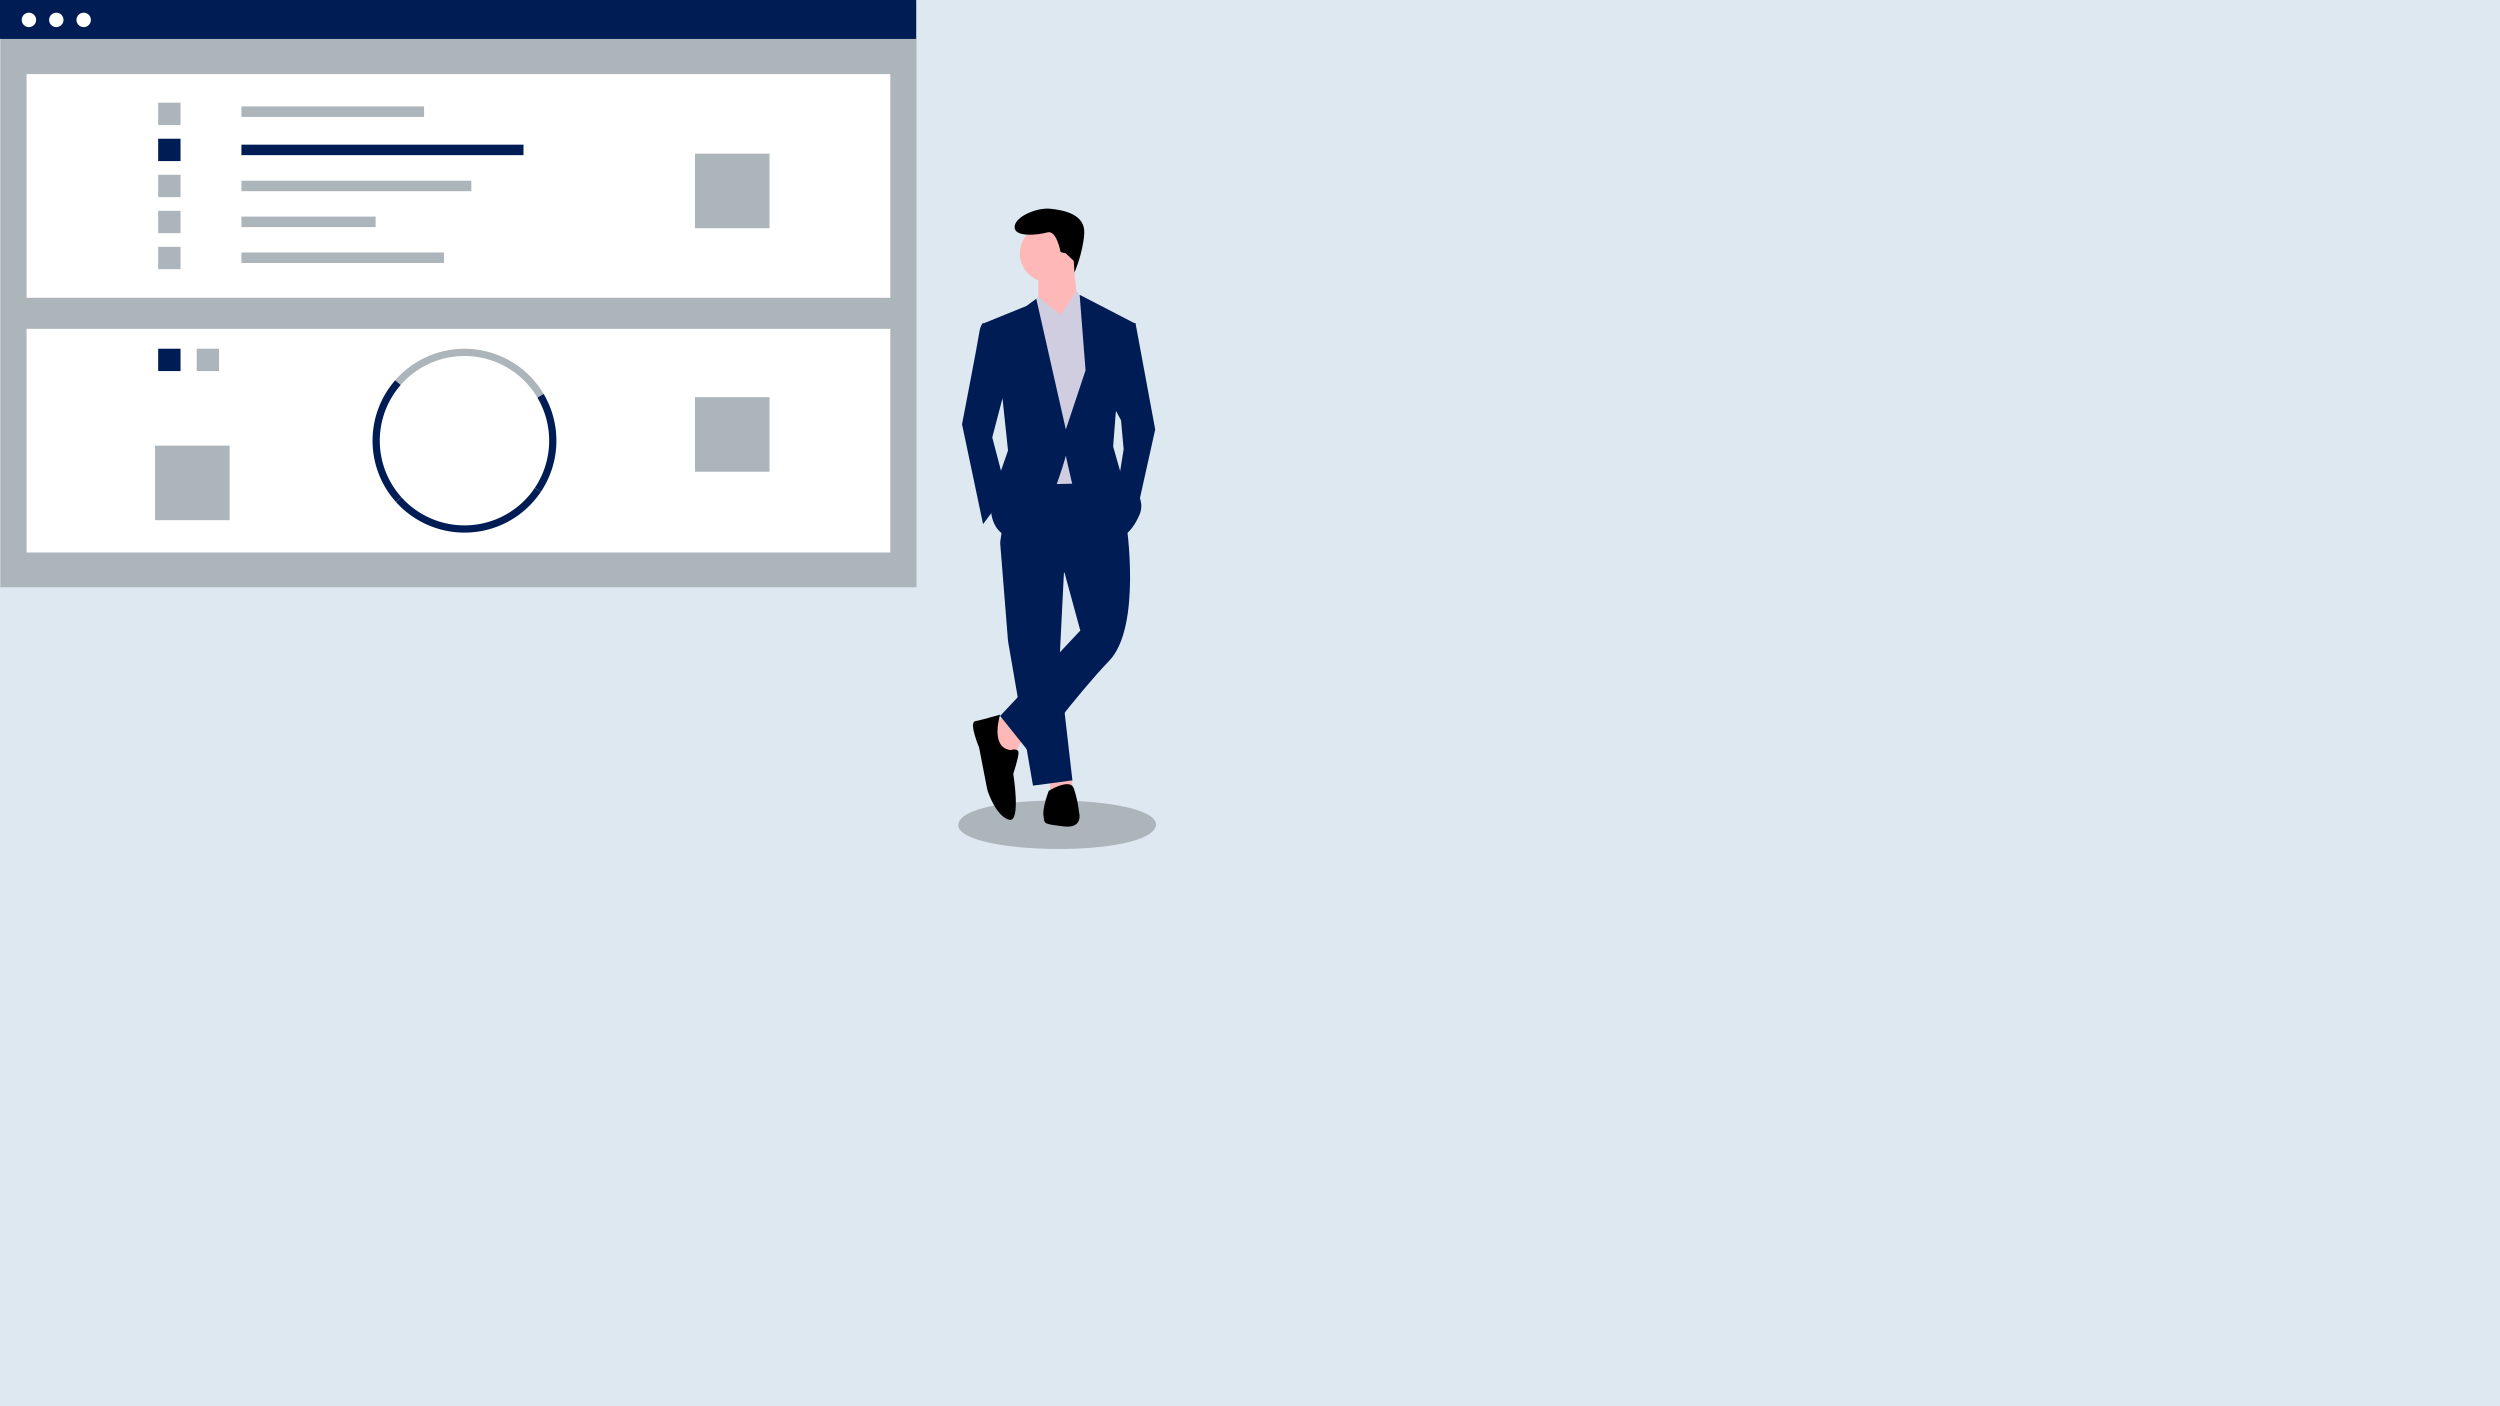<svg xmlns="http://www.w3.org/2000/svg" xmlns:xlink="http://www.w3.org/1999/xlink" viewBox="0 0 1920 1080">
  <defs>
    <style>
      .cls-1 {
        clip-path: url(#clip-Web_1920_1);
      }

      .cls-2 {
        fill: #abb5ba;
      }

      .cls-3 {
        fill: #ffb8b8;
      }

      .cls-4 {
        fill: #001c55;
      }

      .cls-5 {
        fill: #d0cde1;
      }

      .cls-6 {
        fill: #fff;
      }

      .cls-7 {
        fill: #dde8f1;
      }
    </style>
    <clipPath id="clip-Web_1920_1">
      <rect width="1920" height="1080"/>
    </clipPath>
  </defs>
  <g id="Web_1920_1" data-name="Web 1920 – 1" class="cls-1">
    <rect class="cls-7" width="1920" height="1080"/>
    <g id="Home-bio">
      <path id="Path_1" data-name="Path 1" class="cls-2" d="M1043.94,757.411c-2.845,25.876-152.226,23.7-152,0C894.784,731.534,1044.16,733.707,1043.94,757.411Z" transform="translate(-156.062 -123.988)"/>
      <path id="Path_2" data-name="Path 2" class="cls-3" d="M785.259,567.02,779.2,580.14l-11.1-1.009-7.064-23.213,11.1-6.055Z"/>
      <path id="Path_3" data-name="Path 3" class="cls-3" d="M823.372,597.237l.239,9.143-17.157,1.01v-11.1Z"/>
      <path id="Path_4" data-name="Path 4" class="cls-4" d="M817.555,430.772l-4.037,80.739,10.093,87.8-30.278,4.037L774.158,492.336,768.1,416.642Z"/>
      <path id="Path_5" data-name="Path 5" class="cls-4" d="M1021.05,525.492s12.111,79.73-13.12,105.971-59.545,72.666-59.545,72.666l-24.22-30.278,61.564-65.6-12.111-44.407L924.164,540.63l8.074-55.508,72.666-1.009Z" transform="translate(-156.062 -123.988)"/>
      <circle id="Ellipse_1" data-name="Ellipse 1" class="cls-3" cx="22.203" cy="22.203" r="22.203" transform="translate(783.241 172.406)"/>
      <path id="Path_6" data-name="Path 6" class="cls-3" d="M980.682,323.643s1.009,31.287,6.055,35.324-18.166,21.194-18.166,21.194l-15.139-24.222v-22.2Z" transform="translate(-156.062 -123.988)"/>
      <path id="Path_7" data-name="Path 7" class="cls-5" d="M814.528,242.043l12.253-18.5,6.922,9.419L843.8,261.219l-8.074,110.007-47.435,1.01L782.232,246.08l15.138-18.166Z"/>
      <path id="Path_8" data-name="Path 8" class="cls-4" d="M919.118,373.1l-8.074-1.009s-2.018,1.009-3.028,8.074S894.9,449.8,894.9,449.8l16.148,76.7,18.166-24.222-11.1-42.388,11.1-42.388Z" transform="translate(-156.062 -123.988)"/>
      <path id="Path_9" data-name="Path 9" class="cls-4" d="M866,248.1h6.055l15.139,81.748L873.064,393.43l-14.13-23.213,4.037-25.231-2.018-22.2-7.065-13.121Z"/>
      <path id="Path_10" data-name="Path 10" d="M932.238,700.091s6.055-2.018,6.055,2.018-4.037,16.148-4.037,16.148,6.055,37.342-3.028,35.324-16.148-19.176-17.157-24.222-6.055-31.287-6.055-31.287-8.074-19.176-3.028-20.185,19.176-5.046,19.176-5.046S916.09,698.072,932.238,700.091Z" transform="translate(-156.062 -123.988)"/>
      <path id="Path_11" data-name="Path 11" d="M961.506,731.378s16.148-10.093,19.176-2.018a84.8,84.8,0,0,1,4.037,18.166s4.037,13.12-12.111,11.1-14.129-2.018-15.139-8.074S961.506,731.378,961.506,731.378Z" transform="translate(-156.062 -123.988)"/>
      <path id="Path_12" data-name="Path 12" d="M974.627,318.6l-4.037-1.009s-3.028-17.157-10.092-15.139-25.231,4.037-25.231-4.037,17.157-15.139,27.25-14.129,27.25,4.037,26.24,19.176-7.522,29.865-7.522,29.865l-.526-8.976Z" transform="translate(-156.062 -123.988)"/>
      <path id="Path_13" data-name="Path 13" class="cls-5" d="M797.37,254.154l17.158-12.111L797.37,227.914l-5.956,7.148Z"/>
      <path id="Path_14" data-name="Path 14" class="cls-5" d="M829.666,253.145l-15.138-11.1,12.11-18.166,7.065,9.083Z"/>
      <path id="Path_15" data-name="Path 15" class="cls-4" d="M912.053,372.087l32.3-13.12,7.569-5.551,22.708,100.42,15.139-45.416-4.542-58.032,41.884,21.7-14.129,68.629-2.018,26.24,6.055,21.194s21.194,15.139,14.129,31.287-15.139,17.157-15.139,17.157-34.314-32.3-36.333-40.37-5.046-22.2-5.046-22.2-17.157,64.592-37.342,63.582S917.1,515.4,917.1,515.4l5.046-22.2,8.074-23.213-4.037-38.351Z" transform="translate(-156.062 -123.988)"/>
      <rect id="Rectangle_1" data-name="Rectangle 1" class="cls-2" width="703.576" height="450.601" transform="translate(0.3 0.399)"/>
      <rect id="Rectangle_2" data-name="Rectangle 2" class="cls-6" width="663.339" height="171.773" transform="translate(20.419 56.916)"/>
      <rect id="Rectangle_3" data-name="Rectangle 3" class="cls-2" width="140.281" height="8.053" transform="translate(185.418 81.727)"/>
      <rect id="Rectangle_4" data-name="Rectangle 4" class="cls-4" width="216.625" height="8.053" transform="translate(185.418 111.101)"/>
      <rect id="Rectangle_5" data-name="Rectangle 5" class="cls-2" width="176.544" height="8.053" transform="translate(185.418 138.776)"/>
      <rect id="Rectangle_6" data-name="Rectangle 6" class="cls-2" width="103.064" height="8.053" transform="translate(185.418 166.346)"/>
      <rect id="Rectangle_7" data-name="Rectangle 7" class="cls-2" width="155.55" height="8.053" transform="translate(185.418 193.915)"/>
      <rect id="Rectangle_8" data-name="Rectangle 8" class="cls-2" width="17.177" height="17.177" transform="translate(121.48 78.864)"/>
      <rect id="Rectangle_9" data-name="Rectangle 9" class="cls-4" width="17.177" height="17.177" transform="translate(121.48 106.539)"/>
      <rect id="Rectangle_10" data-name="Rectangle 10" class="cls-2" width="17.177" height="17.177" transform="translate(121.48 134.213)"/>
      <rect id="Rectangle_11" data-name="Rectangle 11" class="cls-2" width="17.177" height="17.177" transform="translate(121.48 161.888)"/>
      <rect id="Rectangle_12" data-name="Rectangle 12" class="cls-2" width="17.177" height="17.177" transform="translate(121.48 189.562)"/>
      <rect id="Rectangle_13" data-name="Rectangle 13" class="cls-2" width="57.258" height="57.258" transform="translate(533.736 117.99)"/>
      <rect id="Rectangle_14" data-name="Rectangle 14" class="cls-6" width="663.339" height="171.773" transform="translate(20.419 252.546)"/>
      <rect id="Rectangle_15" data-name="Rectangle 15" class="cls-2" width="17.177" height="17.177" transform="translate(151.064 267.812)"/>
      <rect id="Rectangle_16" data-name="Rectangle 16" class="cls-4" width="17.177" height="17.177" transform="translate(121.48 267.812)"/>
      <path id="Path_16" data-name="Path 16" class="cls-2" d="M568.786,429.363a65.046,65.046,0,0,0-105-9.7l-4.186-3.658A70.594,70.594,0,0,1,573.57,426.531Z" transform="translate(-156.062 -123.988)"/>
      <path id="Path_17" data-name="Path 17" class="cls-4" d="M571.406,501.782l-4.613-3.1a65.078,65.078,0,0,0,1.994-69.316l4.784-2.832a70.637,70.637,0,0,1-2.164,75.25Z" transform="translate(-156.062 -123.988)"/>
      <path id="Path_18" data-name="Path 18" class="cls-4" d="M460.176,509.527a70.589,70.589,0,0,1-.579-93.521l4.186,3.658a65.031,65.031,0,0,0,.534,86.154Z" transform="translate(-156.062 -123.988)"/>
      <path id="Path_19" data-name="Path 19" class="cls-4" d="M512.776,533.04a70.709,70.709,0,0,1-52.6-23.514l4.141-3.709a65.043,65.043,0,0,0,102.476-7.138l4.613,3.1A70.554,70.554,0,0,1,512.776,533.04Z" transform="translate(-156.062 -123.988)"/>
      <rect id="Rectangle_17" data-name="Rectangle 17" class="cls-2" width="57.258" height="57.258" transform="translate(533.736 305.032)"/>
      <rect id="Rectangle_18" data-name="Rectangle 18" class="cls-2" width="57.258" height="57.258" transform="translate(119.095 342.249)"/>
      <path id="Path_20" data-name="Path 20" class="cls-4" d="M0,0H703.576V29.89H0Z"/>
      <circle id="Ellipse_2" data-name="Ellipse 2" class="cls-6" cx="5.54" cy="5.54" r="5.54" transform="translate(16.672 9.742)"/>
      <circle id="Ellipse_3" data-name="Ellipse 3" class="cls-6" cx="5.54" cy="5.54" r="5.54" transform="translate(37.701 9.742)"/>
      <circle id="Ellipse_4" data-name="Ellipse 4" class="cls-6" cx="5.54" cy="5.54" r="5.54" transform="translate(58.729 9.742)"/>
    </g>
  </g>
</svg>
